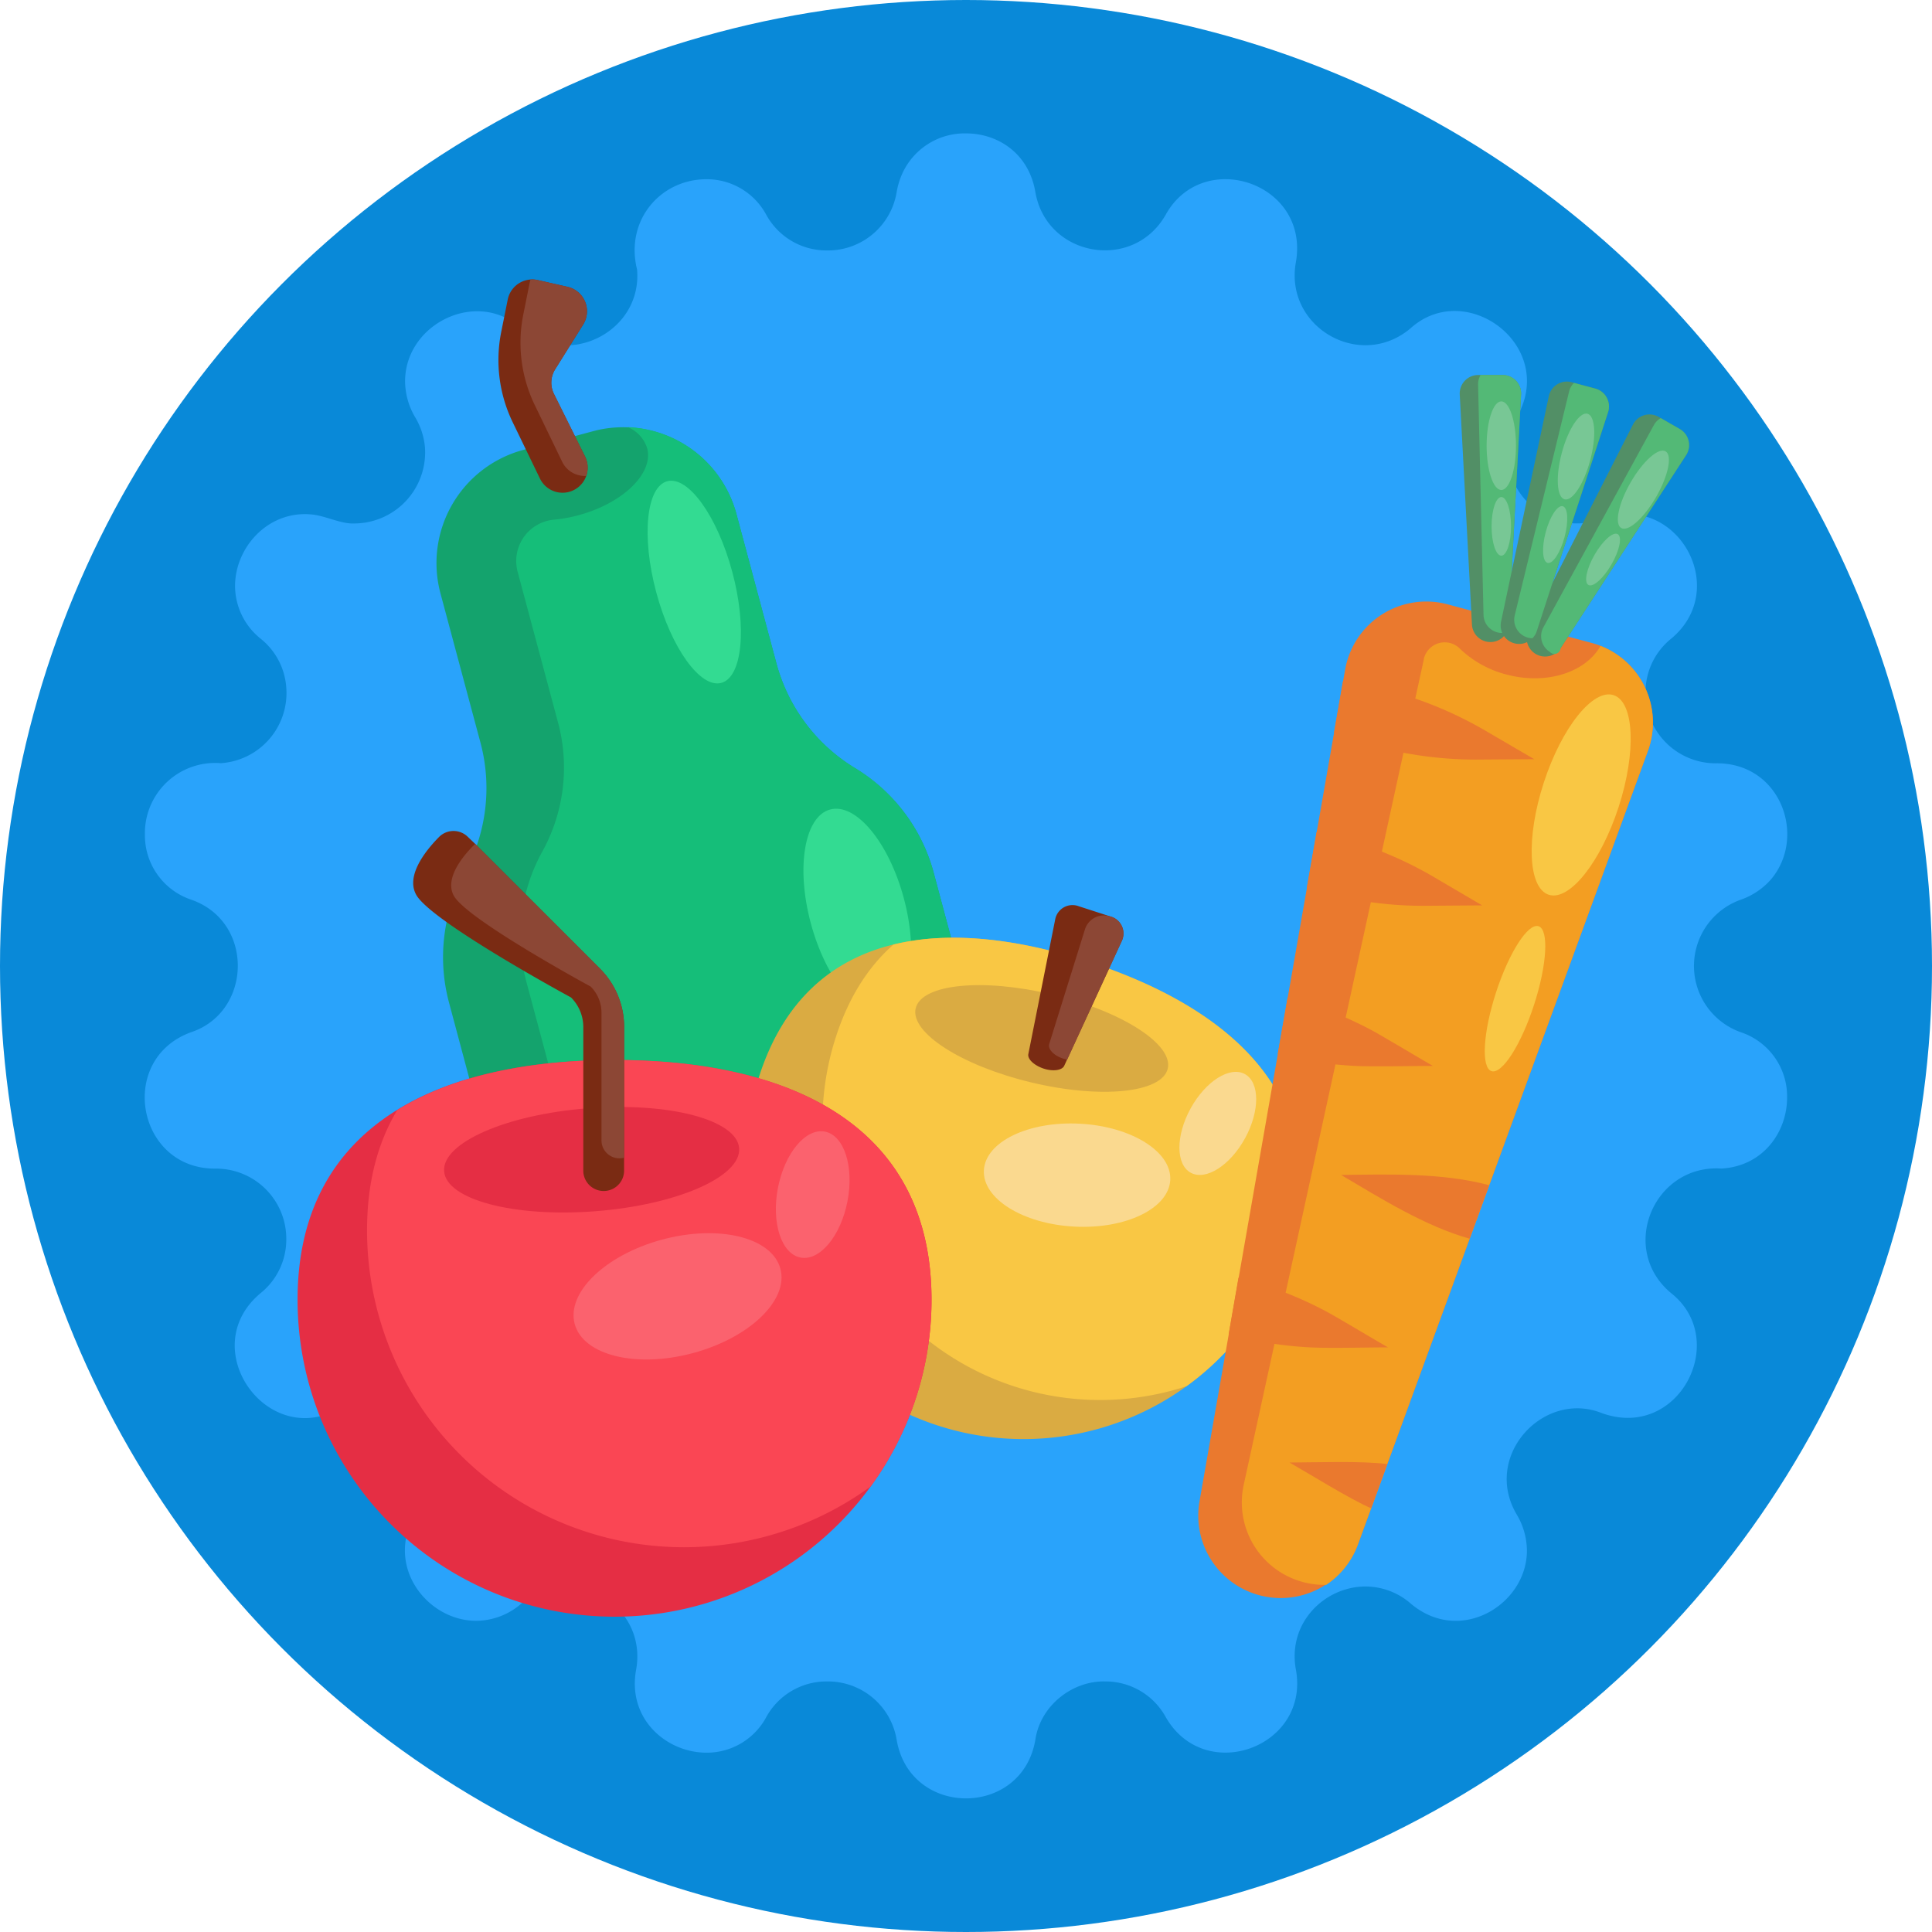 <svg id="Icons" height="512" viewBox="0 0 512 512" width="512" xmlns="http://www.w3.org/2000/svg"><circle cx="256" cy="256" fill="#0989d8" r="256"/><path d="m473.6 290.86c0 9.08-6.29 18.18-17.39 18.82-18-1.18-27.37 21.33-13.36 33 15.75 12.45 2 39.19-18.37 31.8-15.43-6.16-31.69 11.38-22.54 26.87a18.89 18.89 0 0 1 2.71 9.57c0 14.29-17.7 25.19-30.84 14a18.26 18.26 0 0 0 -11.93-4.48c-10.75 0-20.72 9.55-18.46 22a20.47 20.47 0 0 1 .35 3.73c0 18-25.13 25.9-34.86 8.84a18.18 18.18 0 0 0 -16.06-9.41c-8.62-.2-17.16 6.36-18.48 15.5-3.55 20.66-33.19 20.65-36.74 0a18.45 18.45 0 0 0 -18.48-15.5 18.19 18.19 0 0 0 -16.06 9.41 17.89 17.89 0 0 1 -15.84 9.47c-10.59 0-21.06-8.89-18.67-22a19.74 19.74 0 0 0 .32-3.54c0-15.19-18.29-24.52-30.71-14a18.32 18.32 0 0 1 -12 4.59c-12.91 0-24.25-14.38-16.18-28.2a18.53 18.53 0 0 0 2.63-9.41c0-12-12.14-22.28-25.17-17.46-18.25 7.47-35.16-17.83-18.37-31.8a18.2 18.2 0 0 0 6.77-14.17 18.59 18.59 0 0 0 -18.77-18.79c-20.91.12-26.14-29.1-6.38-36.18 16.09-5.43 16.71-29.23 0-35.08a18 18 0 0 1 -12.32-17.3 18.61 18.61 0 0 1 20.1-18.89 18.63 18.63 0 0 0 17.37-20 18.18 18.18 0 0 0 -6.72-12.93 18 18 0 0 1 -6.86-14c0-10.24 8.71-20 20.1-19 3.78.27 8 2.65 11.74 2.4a18.84 18.84 0 0 0 18.49-20.14 18.55 18.55 0 0 0 -2.56-7.94 19 19 0 0 1 -2.71-9.57c0-15.26 19.07-24.7 30.84-14 12.05 10.64 32.05 1 30.64-15.64-3.34-13.44 6.8-24.62 19.56-23.9a17.9 17.9 0 0 1 14.7 9.43 18.19 18.19 0 0 0 16.06 9.41 18.45 18.45 0 0 0 18.48-15.5 20.23 20.23 0 0 1 1.37-4.61 18.16 18.16 0 0 1 17-10.91c8.33 0 16.59 5.17 18.37 15.49 2.94 17.24 25.88 21.29 34.54 6.09 9.88-17.87 38.21-8.51 34.51 12.57a19.74 19.74 0 0 0 -.32 3.5c0 15.19 18.29 24.52 30.71 14 14.79-13.31 39 4.75 28.13 23.61-8.75 14.18 5.66 33.14 22.54 26.87a19.55 19.55 0 0 1 6.84-1.27c15.95 0 25.72 21.3 11.53 33.07a18.2 18.2 0 0 0 -6.77 14.17 18.59 18.59 0 0 0 18.92 18.83c17.1 0 23.9 19.73 14.19 30.93a19 19 0 0 1 -7.92 5.24 18.63 18.63 0 0 0 0 35.08 17.93 17.93 0 0 1 12.33 17.33z" fill="#29a3fb"/><path d="m247.44 231.3 14.56 54.45a46.52 46.52 0 0 1 -32.9 57l-38.55 10.33a46.52 46.52 0 0 1 -57-32.9l-14.55-54.47a46.55 46.55 0 0 1 4.16-34.45 46.55 46.55 0 0 0 4.17-34.45l-10.61-39.59a31.06 31.06 0 0 1 22-38l18.44-4.94 1-.26a31.07 31.07 0 0 1 37 22.22l10.6 39.59a46.58 46.58 0 0 0 20.84 27.75 46.51 46.51 0 0 1 20.84 27.72z" fill="#14a36d"/><path d="m226.61 203.54a46.58 46.58 0 0 1 -20.84-27.75l-10.6-39.59a31.08 31.08 0 0 0 -28.78-23 9 9 0 0 1 5.11 5.57c1.78 6.64-6.4 14.61-18.27 17.79a37.77 37.77 0 0 1 -6.33 1.15 11 11 0 0 0 -9.79 13.54l.12.47 10.61 39.59a46 46 0 0 1 -4.05 34.24 46.45 46.45 0 0 0 -4.29 34.66l14.59 54.45a46.54 46.54 0 0 0 57 32.9l18-4.84a46.52 46.52 0 0 0 32.9-57l-14.55-54.42a46.51 46.51 0 0 0 -20.83-27.76z" fill="#15be79"/><ellipse cx="183.94" cy="154.28" fill="#33db92" rx="10.43" ry="27.66" transform="matrix(.966 -.259 .259 .966 -33.66 52.86)"/><ellipse cx="225.99" cy="240.64" fill="#33db92" rx="12.71" ry="27.66" transform="matrix(.97 -.26 .26 .97 -54.58 66.69)"/><ellipse cx="239.82" cy="292.27" fill="#33db92" rx="8.59" ry="21.85" transform="matrix(.966 -.259 .259 .966 -67.47 72.03)"/><path d="m147.11 97.89a6.68 6.68 0 0 0 -.32 6.48l8.26 16.63a6.65 6.65 0 1 1 -11.94 5.86l-7.26-15a37.87 37.87 0 0 1 -3-24l1.7-8.46a6.63 6.63 0 0 1 8-5.17l7.8 1.77a6.64 6.64 0 0 1 4.2 10z" fill="#7a2b13"/><path d="m147.11 97.89a6.68 6.68 0 0 0 -.32 6.48l8.26 16.63a6.64 6.64 0 0 1 .33 5.12 6.66 6.66 0 0 1 -6.39-3.73l-7.25-15a37.92 37.92 0 0 1 -3.07-24l1.7-8.47a8.19 8.19 0 0 1 .23-.85 6.59 6.59 0 0 1 1.86.15l7.89 1.78a6.64 6.64 0 0 1 4.2 10z" fill="#8c4735"/><g id="Apple"><path d="m341.24 330.49a73.57 73.57 0 0 1 -140-45.42c6.5-20.05 19.31-30.8 35.51-34.76 15.05-3.68 33-1.5 51.64 4.53 38.7 12.55 65.39 37.01 52.85 75.65z" fill="#daab42"/><path d="m341.24 330.49a73.34 73.34 0 0 1 -26.82 36.88 73.59 73.59 0 0 1 -92.88-92.64c3.45-10.63 8.68-18.65 15.25-24.42 15.05-3.68 33-1.5 51.64 4.53 38.66 12.55 65.35 37.01 52.81 75.65z" fill="#f9c744"/><ellipse cx="276.27" cy="275.19" fill="#daab42" rx="11.98" ry="34.36" transform="matrix(.233 -.972 .972 .233 -55.79 479.62)"/><ellipse cx="285.33" cy="311.53" fill="#fad98f" rx="13.65" ry="24.72" transform="matrix(.052 -.999 .999 .052 -40.62 580.27)"/><ellipse cx="323.02" cy="297.69" fill="#fad98f" rx="14.92" ry="8.23" transform="matrix(.481 -.876 .876 .481 -93.42 437.49)"/><path d="m285.87 240.16a4.66 4.66 0 0 0 -6.21 3.38l-7.14 35.8c-.27 1.34 1.55 3 4 3.83s4.94.51 5.51-.73l15.28-33.16a4.67 4.67 0 0 0 -3-6.39z" fill="#7a2b13"/><path d="m294.3 242.89a5.28 5.28 0 0 0 -6.72 3.22l-9.52 30.53c-.43 1.39 1.21 3.09 3.63 3.88a7.77 7.77 0 0 0 1.13.28l14.52-31.52a4.67 4.67 0 0 0 -3-6.39z" fill="#8c4735"/></g><g id="Apple-2" data-name="Apple"><path d="m246.86 344.44a84 84 0 0 1 -168 0c0-24.06 10.11-40.24 26.31-50.25 15-9.3 35.34-13.28 57.66-13.28 46.44 0 84.03 17.15 84.03 63.53z" fill="#e52e44"/><path d="m246.86 344.44a83.62 83.62 0 0 1 -16.12 49.48 84 84 0 0 1 -133.47-67.84c0-12.76 2.84-23.31 8-31.89 15-9.3 35.34-13.28 57.66-13.28 46.34 0 83.93 17.15 83.93 63.53z" fill="#fa4654"/><ellipse cx="156.85" cy="307.29" fill="#e52e44" rx="39.21" ry="13.68" transform="matrix(.997 -.078 .078 .997 -23.56 13.21)"/><ellipse cx="179.48" cy="343.55" fill="#fb626e" rx="28.22" ry="15.58" transform="matrix(.966 -.259 .259 .966 -82.8 58.16)"/><ellipse cx="215.53" cy="315.24" fill="#fb626e" rx="17.03" ry="9.4" transform="matrix(.19 -.98 .98 .19 -134.51 467.9)"/><path d="m110.33 237.18c4.08 7.16 41 27.16 41 27.16a11.06 11.06 0 0 1 3.25 7.87v38.24a5.41 5.41 0 0 0 10.81 0v-38.24a21.79 21.79 0 0 0 -6.39-15.51l-33.07-33.06-1.93-1.84a5.4 5.4 0 0 0 -7.64 0c-2.07 2.11-9.28 9.7-6.03 15.38z" fill="#7a2b13"/><path d="m120.3 237.44c3.61 6.33 36.22 24 36.22 24a9.77 9.77 0 0 1 2.88 6.95v33.79a4.75 4.75 0 0 0 6 4.62v-34.6a21.79 21.79 0 0 0 -6.4-15.5l-33.07-33.06-.21.21c-1.91 1.86-8.29 8.57-5.42 13.59z" fill="#8c4735"/></g><path d="m436.71 199-76.87 210.38a21.85 21.85 0 0 1 -42-11.26l38.63-220.64a21.83 21.83 0 0 1 27.17-17.32l38.23 10.24a21.85 21.85 0 0 1 14.84 28.6z" fill="#ea792e"/><path d="m424.16 171.17c-4 7.07-14.39 10.42-25 7.57a27.82 27.82 0 0 1 -12.33-6.89 5.67 5.67 0 0 0 -9.49 2.73v.11l-47.75 218.84a21.84 21.84 0 0 0 14.83 25.47 21.52 21.52 0 0 0 7.05 1 21.79 21.79 0 0 0 8.37-10.65l76.87-210.35a21.84 21.84 0 0 0 -12.55-27.83z" fill="#f39e22"/><g fill="#ea792e"><path d="m406.59 201.19-15.7.11a103.14 103.14 0 0 1 -37.38-7.14l2.38-13.59a103.06 103.06 0 0 1 37.11 12.69z"/><path d="m392.8 239.94c-1.61 0-13.76.1-15.69.11a101.56 101.56 0 0 1 -30.79-4.81l2.58-14.72a102 102 0 0 1 30.37 11.48z"/><path d="m379.73 282.48c-5.11 0-15.59.25-20.65 0a102 102 0 0 1 -20.47-3.18l2.62-15a102.27 102.27 0 0 1 23 9.11c3.29 1.86 12.26 7.2 15.5 9.07z"/><path d="m394.65 314.1-5.18 14.17c-11.76-3.29-23.74-10.79-34.07-16.9 12.6-.14 26.9-.62 39.25 2.73z"/><path d="m367.83 357.07c-5.11 0-15.58.26-20.65 0a102.24 102.24 0 0 1 -21.58-3.46l2.61-15a101.63 101.63 0 0 1 24.1 9.39c3.32 1.86 12.27 7.21 15.52 9.07z"/><path d="m367.66 388-4.28 11.72c-5.57-2.4-16.28-9.08-21.65-12.14 6.82-.01 19.27-.48 25.93.42z"/></g><ellipse cx="418.94" cy="210.55" fill="#f9c744" rx="27.81" ry="10.43" transform="matrix(.309 -.951 .951 .309 89.34 544.02)"/><ellipse cx="401.42" cy="264.53" fill="#f9c744" rx="20.19" ry="5.3" transform="matrix(.309 -.951 .951 .309 25.89 564.67)"/><path d="m446.84 120.61-33.27 51.16a4.68 4.68 0 0 1 -1.58 1.52 4.9 4.9 0 0 1 -6.89-6.42l27.66-54.38a4.91 4.91 0 0 1 6.82-2l5.6 3.23a4.9 4.9 0 0 1 1.66 6.89z" fill="#528f66"/><path d="m446.84 120.61-33.27 51.16a1.63 1.63 0 0 1 -2.83 1 4.91 4.91 0 0 1 -1.72-6.53l29.25-53.55a4.77 4.77 0 0 1 1.86-1.89l5.05 2.91a4.9 4.9 0 0 1 1.66 6.9z" fill="#53b976"/><ellipse cx="435.52" cy="129.75" fill="#78c795" rx="11.74" ry="3.89" transform="matrix(.5 -.866 .866 .5 105.39 442.05)"/><ellipse cx="424.83" cy="148.27" fill="#78c795" rx="7.77" ry="2.58" transform="matrix(.5 -.866 .866 .5 84.01 442.05)"/><path d="m403.1 104.54-3.23 60.93a4.9 4.9 0 0 1 -9.79 0l-3.23-60.93a4.9 4.9 0 0 1 4.89-5.16h6.46a4.89 4.89 0 0 1 4.9 5.16z" fill="#528f66"/><path d="m403.1 104.54-3.23 60.93a4.88 4.88 0 0 1 -.61 2.12 4.31 4.31 0 0 1 -1.35.15 4.91 4.91 0 0 1 -4.76-4.79l-1.44-61a4.79 4.79 0 0 1 .67-2.57h5.82a4.89 4.89 0 0 1 4.9 5.16z" fill="#53b976"/><ellipse cx="397.86" cy="118.11" fill="#78c795" rx="3.89" ry="11.74"/><ellipse cx="397.86" cy="139.49" fill="#78c795" rx="2.58" ry="7.77"/><path d="m426.15 109.25-18.89 58a4.73 4.73 0 0 1 -1.14 1.88 4.89 4.89 0 0 1 -8.32-4.41l12.65-59.72a4.9 4.9 0 0 1 6.06-3.71l6.24 1.67a4.9 4.9 0 0 1 3.4 6.29z" fill="#528f66"/><path d="m426.15 109.25-18.89 58a4.73 4.73 0 0 1 -1.14 1.88 4.39 4.39 0 0 1 -1.34-.19 4.91 4.91 0 0 1 -3.36-5.86l14.4-59.3a4.75 4.75 0 0 1 1.31-2.31l5.62 1.51a4.9 4.9 0 0 1 3.4 6.27z" fill="#53b976"/><ellipse cx="417.58" cy="121" fill="#78c795" rx="11.74" ry="3.89" transform="matrix(.259 -.966 .966 .259 192.62 493.03)"/><ellipse cx="412.04" cy="141.66" fill="#78c795" rx="7.77" ry="2.58" transform="matrix(.259 -.966 .966 .259 168.57 503)"/></svg>
